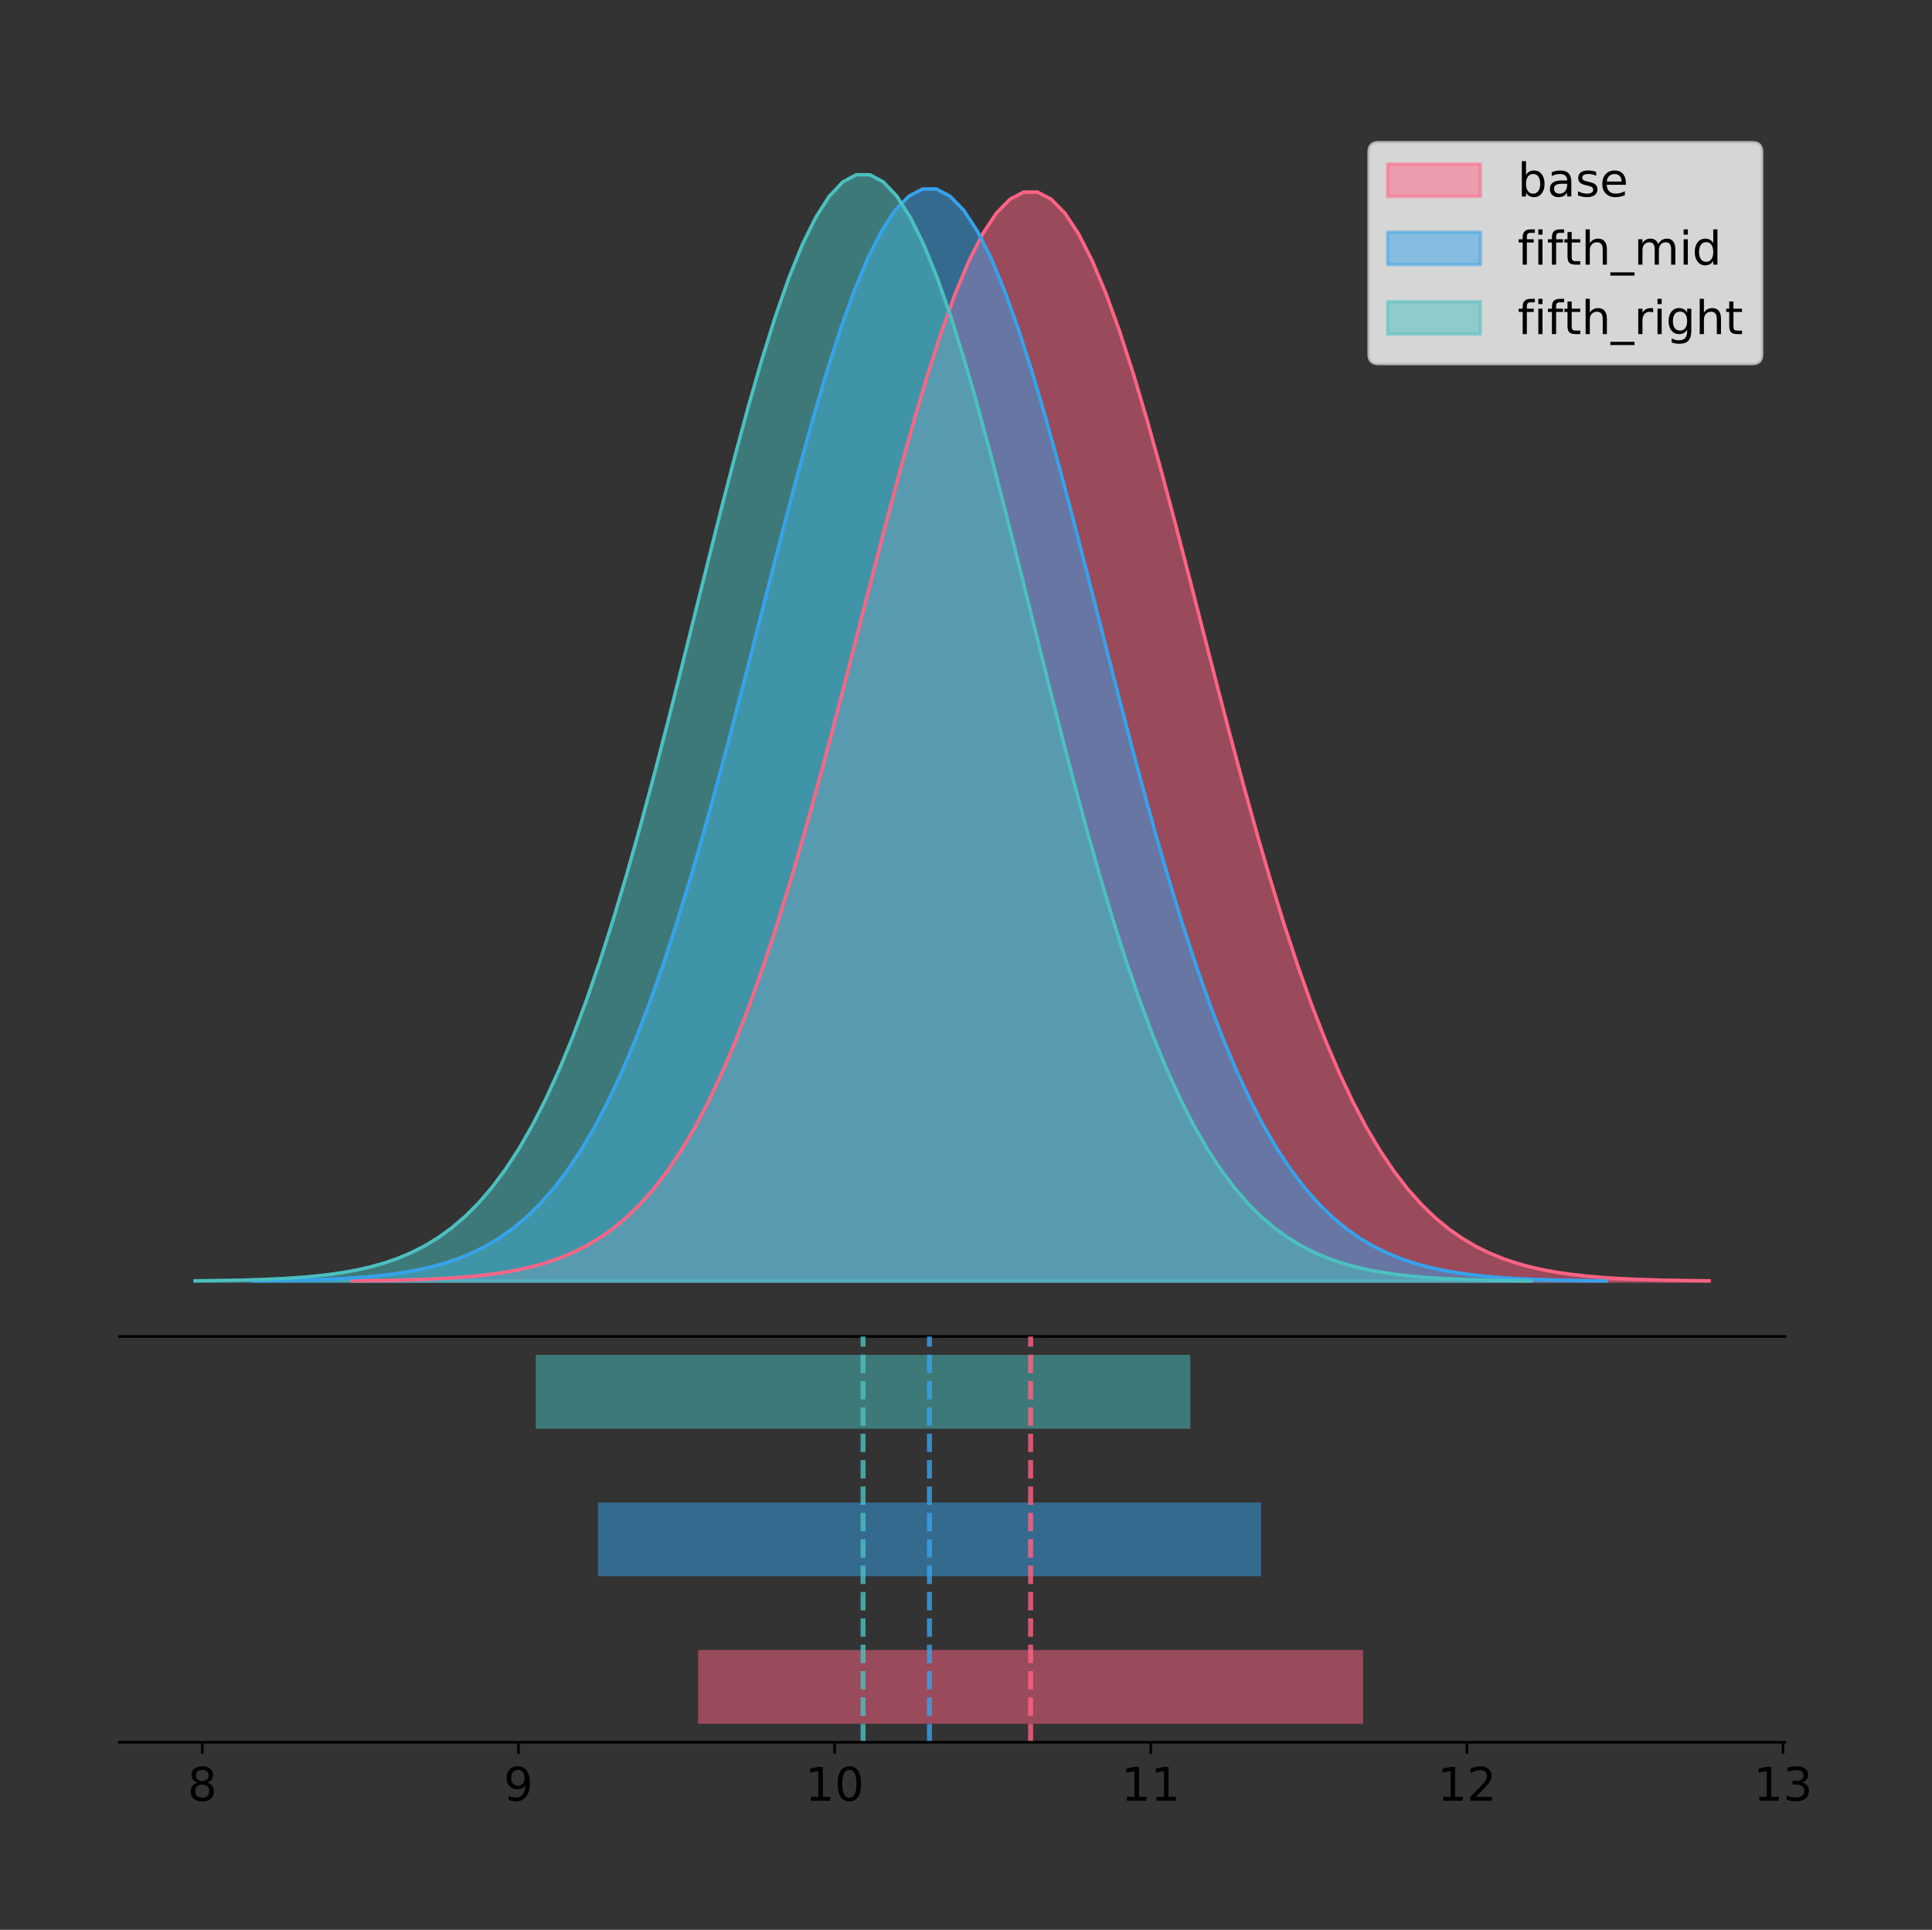 <?xml version="1.0" encoding="utf-8" standalone="no"?>
<!DOCTYPE svg PUBLIC "-//W3C//DTD SVG 1.1//EN"
  "http://www.w3.org/Graphics/SVG/1.1/DTD/svg11.dtd">
<!-- Created with matplotlib (https://matplotlib.org/) -->
<svg height="581.789pt" version="1.1" viewBox="0 0 582.55 581.789" width="582.55pt" xmlns="http://www.w3.org/2000/svg" xmlns:xlink="http://www.w3.org/1999/xlink">
 <rect x="0" y="0" width="582.55" height="581.789" fill="#333333" stroke="none"/>
 <defs>
  <style type="text/css">
*{stroke-linecap:butt;stroke-linejoin:round;}
  </style>
 </defs>
 <g id="figure_1">
  <g id="patch_1">
   <path d="M 0 581.789 
L 582.55 581.789 
L 582.55 0 
L 0 0 
z
" style="fill:none;"/>
  </g>
  <g id="axes_1">
   <g id="patch_2">
    <path d="M 36 402.93 
L 538.2 402.93 
L 538.2 36 
L 36 36 
z
" style="fill:none;"/>
   </g>
   <g id="PolyCollection_1">
    <defs>
     <path d="M 106.144 -195.538 
L 106.144 -195.648 
L 110.278 -195.69 
L 114.412 -195.746 
L 118.545 -195.82 
L 122.679 -195.919 
L 126.812 -196.049 
L 130.946 -196.22 
L 135.08 -196.441 
L 139.213 -196.725 
L 143.347 -197.09 
L 147.48 -197.553 
L 151.614 -198.138 
L 155.748 -198.87 
L 159.881 -199.78 
L 164.015 -200.905 
L 168.149 -202.283 
L 172.282 -203.959 
L 176.416 -205.984 
L 180.549 -208.412 
L 184.683 -211.301 
L 188.817 -214.712 
L 192.95 -218.709 
L 197.084 -223.358 
L 201.218 -228.721 
L 205.351 -234.862 
L 209.485 -241.835 
L 213.618 -249.69 
L 217.752 -258.466 
L 221.886 -268.187 
L 226.019 -278.865 
L 230.153 -290.49 
L 234.287 -303.033 
L 238.42 -316.44 
L 242.554 -330.634 
L 246.687 -345.513 
L 250.821 -360.946 
L 254.955 -376.78 
L 259.088 -392.838 
L 263.222 -408.92 
L 267.355 -424.811 
L 271.489 -440.282 
L 275.623 -455.097 
L 279.756 -469.016 
L 283.89 -481.807 
L 288.024 -493.246 
L 292.157 -503.126 
L 296.291 -511.266 
L 300.424 -517.512 
L 304.558 -521.745 
L 308.692 -523.882 
L 312.825 -523.882 
L 316.959 -521.745 
L 321.093 -517.512 
L 325.226 -511.266 
L 329.36 -503.126 
L 333.493 -493.246 
L 337.627 -481.807 
L 341.761 -469.016 
L 345.894 -455.097 
L 350.028 -440.282 
L 354.162 -424.811 
L 358.295 -408.92 
L 362.429 -392.838 
L 366.562 -376.78 
L 370.696 -360.946 
L 374.83 -345.513 
L 378.963 -330.634 
L 383.097 -316.44 
L 387.23 -303.033 
L 391.364 -290.49 
L 395.498 -278.865 
L 399.631 -268.187 
L 403.765 -258.466 
L 407.899 -249.69 
L 412.032 -241.835 
L 416.166 -234.862 
L 420.299 -228.721 
L 424.433 -223.358 
L 428.567 -218.709 
L 432.7 -214.712 
L 436.834 -211.301 
L 440.968 -208.412 
L 445.101 -205.984 
L 449.235 -203.959 
L 453.368 -202.283 
L 457.502 -200.905 
L 461.636 -199.78 
L 465.769 -198.87 
L 469.903 -198.138 
L 474.037 -197.553 
L 478.17 -197.09 
L 482.304 -196.725 
L 486.437 -196.441 
L 490.571 -196.22 
L 494.705 -196.049 
L 498.838 -195.919 
L 502.972 -195.82 
L 507.105 -195.746 
L 511.239 -195.69 
L 515.373 -195.648 
L 515.373 -195.538 
L 515.373 -195.538 
L 511.239 -195.538 
L 507.105 -195.538 
L 502.972 -195.538 
L 498.838 -195.538 
L 494.705 -195.538 
L 490.571 -195.538 
L 486.437 -195.538 
L 482.304 -195.538 
L 478.17 -195.538 
L 474.037 -195.538 
L 469.903 -195.538 
L 465.769 -195.538 
L 461.636 -195.538 
L 457.502 -195.538 
L 453.368 -195.538 
L 449.235 -195.538 
L 445.101 -195.538 
L 440.968 -195.538 
L 436.834 -195.538 
L 432.7 -195.538 
L 428.567 -195.538 
L 424.433 -195.538 
L 420.299 -195.538 
L 416.166 -195.538 
L 412.032 -195.538 
L 407.899 -195.538 
L 403.765 -195.538 
L 399.631 -195.538 
L 395.498 -195.538 
L 391.364 -195.538 
L 387.23 -195.538 
L 383.097 -195.538 
L 378.963 -195.538 
L 374.83 -195.538 
L 370.696 -195.538 
L 366.562 -195.538 
L 362.429 -195.538 
L 358.295 -195.538 
L 354.162 -195.538 
L 350.028 -195.538 
L 345.894 -195.538 
L 341.761 -195.538 
L 337.627 -195.538 
L 333.493 -195.538 
L 329.36 -195.538 
L 325.226 -195.538 
L 321.093 -195.538 
L 316.959 -195.538 
L 312.825 -195.538 
L 308.692 -195.538 
L 304.558 -195.538 
L 300.424 -195.538 
L 296.291 -195.538 
L 292.157 -195.538 
L 288.024 -195.538 
L 283.89 -195.538 
L 279.756 -195.538 
L 275.623 -195.538 
L 271.489 -195.538 
L 267.355 -195.538 
L 263.222 -195.538 
L 259.088 -195.538 
L 254.955 -195.538 
L 250.821 -195.538 
L 246.687 -195.538 
L 242.554 -195.538 
L 238.42 -195.538 
L 234.287 -195.538 
L 230.153 -195.538 
L 226.019 -195.538 
L 221.886 -195.538 
L 217.752 -195.538 
L 213.618 -195.538 
L 209.485 -195.538 
L 205.351 -195.538 
L 201.218 -195.538 
L 197.084 -195.538 
L 192.95 -195.538 
L 188.817 -195.538 
L 184.683 -195.538 
L 180.549 -195.538 
L 176.416 -195.538 
L 172.282 -195.538 
L 168.149 -195.538 
L 164.015 -195.538 
L 159.881 -195.538 
L 155.748 -195.538 
L 151.614 -195.538 
L 147.48 -195.538 
L 143.347 -195.538 
L 139.213 -195.538 
L 135.08 -195.538 
L 130.946 -195.538 
L 126.812 -195.538 
L 122.679 -195.538 
L 118.545 -195.538 
L 114.412 -195.538 
L 110.278 -195.538 
L 106.144 -195.538 
z
" id="md97734e6cb" style="stroke:#ff6384;stroke-opacity:0.5;"/>
    </defs>
    <g clip-path="url(#pdedcdd29f9)">
     <use style="fill:#ff6384;fill-opacity:0.5;stroke:#ff6384;stroke-opacity:0.5;" x="0" xlink:href="#md97734e6cb" y="581.789"/>
    </g>
   </g>
   <g id="PolyCollection_2">
    <defs>
     <path d="M 76.214 -195.538 
L 76.214 -195.649 
L 80.336 -195.69 
L 84.458 -195.746 
L 88.58 -195.821 
L 92.702 -195.92 
L 96.824 -196.051 
L 100.946 -196.222 
L 105.068 -196.443 
L 109.19 -196.729 
L 113.312 -197.094 
L 117.434 -197.559 
L 121.556 -198.145 
L 125.678 -198.879 
L 129.8 -199.792 
L 133.922 -200.92 
L 138.044 -202.302 
L 142.166 -203.983 
L 146.288 -206.014 
L 150.41 -208.448 
L 154.532 -211.345 
L 158.654 -214.766 
L 162.776 -218.774 
L 166.898 -223.436 
L 171.02 -228.815 
L 175.142 -234.973 
L 179.264 -241.966 
L 183.386 -249.843 
L 187.508 -258.643 
L 191.63 -268.392 
L 195.752 -279.1 
L 199.874 -290.758 
L 203.996 -303.336 
L 208.118 -316.781 
L 212.24 -331.015 
L 216.362 -345.936 
L 220.484 -361.413 
L 224.606 -377.292 
L 228.728 -393.394 
L 232.85 -409.522 
L 236.972 -425.458 
L 241.094 -440.972 
L 245.216 -455.829 
L 249.338 -469.787 
L 253.46 -482.614 
L 257.582 -494.085 
L 261.704 -503.993 
L 265.826 -512.156 
L 269.948 -518.42 
L 274.07 -522.664 
L 278.192 -524.808 
L 282.314 -524.808 
L 286.436 -522.664 
L 290.558 -518.42 
L 294.68 -512.156 
L 298.802 -503.993 
L 302.924 -494.085 
L 307.046 -482.614 
L 311.168 -469.787 
L 315.29 -455.829 
L 319.412 -440.972 
L 323.534 -425.458 
L 327.656 -409.522 
L 331.778 -393.394 
L 335.9 -377.292 
L 340.022 -361.413 
L 344.144 -345.936 
L 348.266 -331.015 
L 352.388 -316.781 
L 356.51 -303.336 
L 360.632 -290.758 
L 364.754 -279.1 
L 368.876 -268.392 
L 372.998 -258.643 
L 377.12 -249.843 
L 381.242 -241.966 
L 385.364 -234.973 
L 389.486 -228.815 
L 393.608 -223.436 
L 397.73 -218.774 
L 401.852 -214.766 
L 405.974 -211.345 
L 410.096 -208.448 
L 414.218 -206.014 
L 418.34 -203.983 
L 422.462 -202.302 
L 426.584 -200.92 
L 430.706 -199.792 
L 434.828 -198.879 
L 438.95 -198.145 
L 443.072 -197.559 
L 447.194 -197.094 
L 451.316 -196.729 
L 455.438 -196.443 
L 459.56 -196.222 
L 463.682 -196.051 
L 467.804 -195.92 
L 471.926 -195.821 
L 476.048 -195.746 
L 480.17 -195.69 
L 484.292 -195.649 
L 484.292 -195.538 
L 484.292 -195.538 
L 480.17 -195.538 
L 476.048 -195.538 
L 471.926 -195.538 
L 467.804 -195.538 
L 463.682 -195.538 
L 459.56 -195.538 
L 455.438 -195.538 
L 451.316 -195.538 
L 447.194 -195.538 
L 443.072 -195.538 
L 438.95 -195.538 
L 434.828 -195.538 
L 430.706 -195.538 
L 426.584 -195.538 
L 422.462 -195.538 
L 418.34 -195.538 
L 414.218 -195.538 
L 410.096 -195.538 
L 405.974 -195.538 
L 401.852 -195.538 
L 397.73 -195.538 
L 393.608 -195.538 
L 389.486 -195.538 
L 385.364 -195.538 
L 381.242 -195.538 
L 377.12 -195.538 
L 372.998 -195.538 
L 368.876 -195.538 
L 364.754 -195.538 
L 360.632 -195.538 
L 356.51 -195.538 
L 352.388 -195.538 
L 348.266 -195.538 
L 344.144 -195.538 
L 340.022 -195.538 
L 335.9 -195.538 
L 331.778 -195.538 
L 327.656 -195.538 
L 323.534 -195.538 
L 319.412 -195.538 
L 315.29 -195.538 
L 311.168 -195.538 
L 307.046 -195.538 
L 302.924 -195.538 
L 298.802 -195.538 
L 294.68 -195.538 
L 290.558 -195.538 
L 286.436 -195.538 
L 282.314 -195.538 
L 278.192 -195.538 
L 274.07 -195.538 
L 269.948 -195.538 
L 265.826 -195.538 
L 261.704 -195.538 
L 257.582 -195.538 
L 253.46 -195.538 
L 249.338 -195.538 
L 245.216 -195.538 
L 241.094 -195.538 
L 236.972 -195.538 
L 232.85 -195.538 
L 228.728 -195.538 
L 224.606 -195.538 
L 220.484 -195.538 
L 216.362 -195.538 
L 212.24 -195.538 
L 208.118 -195.538 
L 203.996 -195.538 
L 199.874 -195.538 
L 195.752 -195.538 
L 191.63 -195.538 
L 187.508 -195.538 
L 183.386 -195.538 
L 179.264 -195.538 
L 175.142 -195.538 
L 171.02 -195.538 
L 166.898 -195.538 
L 162.776 -195.538 
L 158.654 -195.538 
L 154.532 -195.538 
L 150.41 -195.538 
L 146.288 -195.538 
L 142.166 -195.538 
L 138.044 -195.538 
L 133.922 -195.538 
L 129.8 -195.538 
L 125.678 -195.538 
L 121.556 -195.538 
L 117.434 -195.538 
L 113.312 -195.538 
L 109.19 -195.538 
L 105.068 -195.538 
L 100.946 -195.538 
L 96.824 -195.538 
L 92.702 -195.538 
L 88.58 -195.538 
L 84.458 -195.538 
L 80.336 -195.538 
L 76.214 -195.538 
z
" id="md63156d7e1" style="stroke:#36a2eb;stroke-opacity:0.5;"/>
    </defs>
    <g clip-path="url(#pdedcdd29f9)">
     <use style="fill:#36a2eb;fill-opacity:0.5;stroke:#36a2eb;stroke-opacity:0.5;" x="0" xlink:href="#md63156d7e1" y="581.789"/>
    </g>
   </g>
   <g id="PolyCollection_3">
    <defs>
     <path d="M 58.827 -195.538 
L 58.827 -195.65 
L 62.896 -195.692 
L 66.965 -195.749 
L 71.034 -195.825 
L 75.103 -195.925 
L 79.171 -196.058 
L 83.24 -196.23 
L 87.309 -196.455 
L 91.378 -196.744 
L 95.447 -197.115 
L 99.515 -197.585 
L 103.584 -198.179 
L 107.653 -198.923 
L 111.722 -199.848 
L 115.791 -200.99 
L 119.86 -202.39 
L 123.928 -204.093 
L 127.997 -206.151 
L 132.066 -208.617 
L 136.135 -211.552 
L 140.204 -215.017 
L 144.273 -219.078 
L 148.341 -223.801 
L 152.41 -229.25 
L 156.479 -235.488 
L 160.548 -242.572 
L 164.617 -250.552 
L 168.685 -259.468 
L 172.754 -269.344 
L 176.823 -280.192 
L 180.892 -292.002 
L 184.961 -304.744 
L 189.03 -318.365 
L 193.098 -332.786 
L 197.167 -347.901 
L 201.236 -363.58 
L 205.305 -379.667 
L 209.374 -395.98 
L 213.443 -412.318 
L 217.511 -428.462 
L 221.58 -444.18 
L 225.649 -459.23 
L 229.718 -473.372 
L 233.787 -486.366 
L 237.855 -497.987 
L 241.924 -508.025 
L 245.993 -516.294 
L 250.062 -522.64 
L 254.131 -526.94 
L 258.2 -529.111 
L 262.268 -529.111 
L 266.337 -526.94 
L 270.406 -522.64 
L 274.475 -516.294 
L 278.544 -508.025 
L 282.612 -497.987 
L 286.681 -486.366 
L 290.75 -473.372 
L 294.819 -459.23 
L 298.888 -444.18 
L 302.957 -428.462 
L 307.025 -412.318 
L 311.094 -395.98 
L 315.163 -379.667 
L 319.232 -363.58 
L 323.301 -347.901 
L 327.37 -332.786 
L 331.438 -318.365 
L 335.507 -304.744 
L 339.576 -292.002 
L 343.645 -280.192 
L 347.714 -269.344 
L 351.782 -259.468 
L 355.851 -250.552 
L 359.92 -242.572 
L 363.989 -235.488 
L 368.058 -229.25 
L 372.127 -223.801 
L 376.195 -219.078 
L 380.264 -215.017 
L 384.333 -211.552 
L 388.402 -208.617 
L 392.471 -206.151 
L 396.54 -204.093 
L 400.608 -202.39 
L 404.677 -200.99 
L 408.746 -199.848 
L 412.815 -198.923 
L 416.884 -198.179 
L 420.952 -197.585 
L 425.021 -197.115 
L 429.09 -196.744 
L 433.159 -196.455 
L 437.228 -196.23 
L 441.297 -196.058 
L 445.365 -195.925 
L 449.434 -195.825 
L 453.503 -195.749 
L 457.572 -195.692 
L 461.641 -195.65 
L 461.641 -195.538 
L 461.641 -195.538 
L 457.572 -195.538 
L 453.503 -195.538 
L 449.434 -195.538 
L 445.365 -195.538 
L 441.297 -195.538 
L 437.228 -195.538 
L 433.159 -195.538 
L 429.09 -195.538 
L 425.021 -195.538 
L 420.952 -195.538 
L 416.884 -195.538 
L 412.815 -195.538 
L 408.746 -195.538 
L 404.677 -195.538 
L 400.608 -195.538 
L 396.54 -195.538 
L 392.471 -195.538 
L 388.402 -195.538 
L 384.333 -195.538 
L 380.264 -195.538 
L 376.195 -195.538 
L 372.127 -195.538 
L 368.058 -195.538 
L 363.989 -195.538 
L 359.92 -195.538 
L 355.851 -195.538 
L 351.782 -195.538 
L 347.714 -195.538 
L 343.645 -195.538 
L 339.576 -195.538 
L 335.507 -195.538 
L 331.438 -195.538 
L 327.37 -195.538 
L 323.301 -195.538 
L 319.232 -195.538 
L 315.163 -195.538 
L 311.094 -195.538 
L 307.025 -195.538 
L 302.957 -195.538 
L 298.888 -195.538 
L 294.819 -195.538 
L 290.75 -195.538 
L 286.681 -195.538 
L 282.612 -195.538 
L 278.544 -195.538 
L 274.475 -195.538 
L 270.406 -195.538 
L 266.337 -195.538 
L 262.268 -195.538 
L 258.2 -195.538 
L 254.131 -195.538 
L 250.062 -195.538 
L 245.993 -195.538 
L 241.924 -195.538 
L 237.855 -195.538 
L 233.787 -195.538 
L 229.718 -195.538 
L 225.649 -195.538 
L 221.58 -195.538 
L 217.511 -195.538 
L 213.443 -195.538 
L 209.374 -195.538 
L 205.305 -195.538 
L 201.236 -195.538 
L 197.167 -195.538 
L 193.098 -195.538 
L 189.03 -195.538 
L 184.961 -195.538 
L 180.892 -195.538 
L 176.823 -195.538 
L 172.754 -195.538 
L 168.685 -195.538 
L 164.617 -195.538 
L 160.548 -195.538 
L 156.479 -195.538 
L 152.41 -195.538 
L 148.341 -195.538 
L 144.273 -195.538 
L 140.204 -195.538 
L 136.135 -195.538 
L 132.066 -195.538 
L 127.997 -195.538 
L 123.928 -195.538 
L 119.86 -195.538 
L 115.791 -195.538 
L 111.722 -195.538 
L 107.653 -195.538 
L 103.584 -195.538 
L 99.515 -195.538 
L 95.447 -195.538 
L 91.378 -195.538 
L 87.309 -195.538 
L 83.24 -195.538 
L 79.171 -195.538 
L 75.103 -195.538 
L 71.034 -195.538 
L 66.965 -195.538 
L 62.896 -195.538 
L 58.827 -195.538 
z
" id="maa5ba50e6b" style="stroke:#4bc0c0;stroke-opacity:0.5;"/>
    </defs>
    <g clip-path="url(#pdedcdd29f9)">
     <use style="fill:#4bc0c0;fill-opacity:0.5;stroke:#4bc0c0;stroke-opacity:0.5;" x="0" xlink:href="#maa5ba50e6b" y="581.789"/>
    </g>
   </g>
   <g id="line2d_1">
    <path clip-path="url(#pdedcdd29f9)" d="M 106.144 386.141 
L 110.278 386.1 
L 114.412 386.044 
L 118.545 385.969 
L 122.679 385.87 
L 126.812 385.74 
L 130.946 385.57 
L 135.08 385.349 
L 139.213 385.064 
L 143.347 384.699 
L 147.48 384.236 
L 151.614 383.652 
L 155.748 382.92 
L 159.881 382.009 
L 164.015 380.885 
L 168.149 379.507 
L 172.282 377.83 
L 176.416 375.805 
L 180.549 373.377 
L 184.683 370.489 
L 188.817 367.078 
L 192.95 363.08 
L 197.084 358.432 
L 201.218 353.068 
L 205.351 346.928 
L 209.485 339.954 
L 213.618 332.099 
L 217.752 323.324 
L 221.886 313.602 
L 226.019 302.924 
L 230.153 291.299 
L 234.287 278.757 
L 238.42 265.35 
L 242.554 251.155 
L 246.687 236.277 
L 250.821 220.843 
L 254.955 205.009 
L 259.088 188.951 
L 263.222 172.869 
L 267.355 156.978 
L 271.489 141.507 
L 275.623 126.693 
L 279.756 112.773 
L 283.89 99.982 
L 288.024 88.544 
L 292.157 78.663 
L 296.291 70.523 
L 300.424 64.277 
L 304.558 60.045 
L 308.692 57.908 
L 312.825 57.908 
L 316.959 60.045 
L 321.093 64.277 
L 325.226 70.523 
L 329.36 78.663 
L 333.493 88.544 
L 337.627 99.982 
L 341.761 112.773 
L 345.894 126.693 
L 350.028 141.507 
L 354.162 156.978 
L 358.295 172.869 
L 362.429 188.951 
L 366.562 205.009 
L 370.696 220.843 
L 374.83 236.277 
L 378.963 251.155 
L 383.097 265.35 
L 387.23 278.757 
L 391.364 291.299 
L 395.498 302.924 
L 399.631 313.602 
L 403.765 323.324 
L 407.899 332.099 
L 412.032 339.954 
L 416.166 346.928 
L 420.299 353.068 
L 424.433 358.432 
L 428.567 363.08 
L 432.7 367.078 
L 436.834 370.489 
L 440.968 373.377 
L 445.101 375.805 
L 449.235 377.83 
L 453.368 379.507 
L 457.502 380.885 
L 461.636 382.009 
L 465.769 382.92 
L 469.903 383.652 
L 474.037 384.236 
L 478.17 384.699 
L 482.304 385.064 
L 486.437 385.349 
L 490.571 385.57 
L 494.705 385.74 
L 498.838 385.87 
L 502.972 385.969 
L 507.105 386.044 
L 511.239 386.1 
L 515.373 386.141 
" style="fill:none;stroke:#ff6384;stroke-linecap:square;"/>
   </g>
   <g id="line2d_2">
    <path clip-path="url(#pdedcdd29f9)" d="M 76.214 386.141 
L 80.336 386.099 
L 84.458 386.043 
L 88.58 385.968 
L 92.702 385.869 
L 96.824 385.739 
L 100.946 385.568 
L 105.068 385.346 
L 109.19 385.061 
L 113.312 384.695 
L 117.434 384.231 
L 121.556 383.644 
L 125.678 382.91 
L 129.8 381.997 
L 133.922 380.87 
L 138.044 379.488 
L 142.166 377.806 
L 146.288 375.776 
L 150.41 373.341 
L 154.532 370.444 
L 158.654 367.024 
L 162.776 363.015 
L 166.898 358.353 
L 171.02 352.974 
L 175.142 346.817 
L 179.264 339.824 
L 183.386 331.947 
L 187.508 323.146 
L 191.63 313.397 
L 195.752 302.689 
L 199.874 291.032 
L 203.996 278.454 
L 208.118 265.009 
L 212.24 250.774 
L 216.362 235.854 
L 220.484 220.377 
L 224.606 204.498 
L 228.728 188.395 
L 232.85 172.268 
L 236.972 156.332 
L 241.094 140.817 
L 245.216 125.961 
L 249.338 112.002 
L 253.46 99.175 
L 257.582 87.704 
L 261.704 77.796 
L 265.826 69.633 
L 269.948 63.369 
L 274.07 59.125 
L 278.192 56.982 
L 282.314 56.982 
L 286.436 59.125 
L 290.558 63.369 
L 294.68 69.633 
L 298.802 77.796 
L 302.924 87.704 
L 307.046 99.175 
L 311.168 112.002 
L 315.29 125.961 
L 319.412 140.817 
L 323.534 156.332 
L 327.656 172.268 
L 331.778 188.395 
L 335.9 204.498 
L 340.022 220.377 
L 344.144 235.854 
L 348.266 250.774 
L 352.388 265.009 
L 356.51 278.454 
L 360.632 291.032 
L 364.754 302.689 
L 368.876 313.397 
L 372.998 323.146 
L 377.12 331.947 
L 381.242 339.824 
L 385.364 346.817 
L 389.486 352.974 
L 393.608 358.353 
L 397.73 363.015 
L 401.852 367.024 
L 405.974 370.444 
L 410.096 373.341 
L 414.218 375.776 
L 418.34 377.806 
L 422.462 379.488 
L 426.584 380.87 
L 430.706 381.997 
L 434.828 382.91 
L 438.95 383.644 
L 443.072 384.231 
L 447.194 384.695 
L 451.316 385.061 
L 455.438 385.346 
L 459.56 385.568 
L 463.682 385.739 
L 467.804 385.869 
L 471.926 385.968 
L 476.048 386.043 
L 480.17 386.099 
L 484.292 386.141 
" style="fill:none;stroke:#36a2eb;stroke-linecap:square;"/>
   </g>
   <g id="line2d_3">
    <path clip-path="url(#pdedcdd29f9)" d="M 58.827 386.139 
L 62.896 386.097 
L 66.965 386.04 
L 71.034 385.965 
L 75.103 385.864 
L 79.171 385.732 
L 83.24 385.559 
L 87.309 385.334 
L 91.378 385.045 
L 95.447 384.675 
L 99.515 384.204 
L 103.584 383.61 
L 107.653 382.867 
L 111.722 381.941 
L 115.791 380.799 
L 119.86 379.399 
L 123.928 377.696 
L 127.997 375.639 
L 132.066 373.172 
L 136.135 370.238 
L 140.204 366.772 
L 144.273 362.711 
L 148.341 357.989 
L 152.41 352.539 
L 156.479 346.301 
L 160.548 339.217 
L 164.617 331.237 
L 168.685 322.322 
L 172.754 312.445 
L 176.823 301.597 
L 180.892 289.787 
L 184.961 277.045 
L 189.03 263.424 
L 193.098 249.004 
L 197.167 233.888 
L 201.236 218.209 
L 205.305 202.123 
L 209.374 185.809 
L 213.443 169.471 
L 217.511 153.327 
L 221.58 137.61 
L 225.649 122.559 
L 229.718 108.418 
L 233.787 95.423 
L 237.855 83.803 
L 241.924 73.765 
L 245.993 65.495 
L 250.062 59.15 
L 254.131 54.85 
L 258.2 52.679 
L 262.268 52.679 
L 266.337 54.85 
L 270.406 59.15 
L 274.475 65.495 
L 278.544 73.765 
L 282.612 83.803 
L 286.681 95.423 
L 290.75 108.418 
L 294.819 122.559 
L 298.888 137.61 
L 302.957 153.327 
L 307.025 169.471 
L 311.094 185.809 
L 315.163 202.123 
L 319.232 218.209 
L 323.301 233.888 
L 327.37 249.004 
L 331.438 263.424 
L 335.507 277.045 
L 339.576 289.787 
L 343.645 301.597 
L 347.714 312.445 
L 351.782 322.322 
L 355.851 331.237 
L 359.92 339.217 
L 363.989 346.301 
L 368.058 352.539 
L 372.127 357.989 
L 376.195 362.711 
L 380.264 366.772 
L 384.333 370.238 
L 388.402 373.172 
L 392.471 375.639 
L 396.54 377.696 
L 400.608 379.399 
L 404.677 380.799 
L 408.746 381.941 
L 412.815 382.867 
L 416.884 383.61 
L 420.952 384.204 
L 425.021 384.675 
L 429.09 385.045 
L 433.159 385.334 
L 437.228 385.559 
L 441.297 385.732 
L 445.365 385.864 
L 449.434 385.965 
L 453.503 386.04 
L 457.572 386.097 
L 461.641 386.139 
" style="fill:none;stroke:#4bc0c0;stroke-linecap:square;"/>
   </g>
   <g id="patch_3">
    <path d="M 36 402.93 
L 538.2 402.93 
" style="fill:none;stroke:#000000;stroke-linecap:square;stroke-linejoin:miter;stroke-width:0.8;"/>
   </g>
   <g id="legend_1">
    <g id="patch_4">
     <path d="M 415.602 109.627 
L 528.4 109.627 
Q 531.2 109.627 531.2 106.827 
L 531.2 45.8 
Q 531.2 43 528.4 43 
L 415.602 43 
Q 412.802 43 412.802 45.8 
L 412.802 106.827 
Q 412.802 109.627 415.602 109.627 
z
" style="fill:#ffffff;opacity:0.8;stroke:#cccccc;stroke-linejoin:miter;"/>
    </g>
    <g id="patch_5">
     <path d="M 418.402 59.238 
L 446.402 59.238 
L 446.402 49.438 
L 418.402 49.438 
z
" style="fill:#ff6384;opacity:0.5;stroke:#ff6384;stroke-linejoin:miter;"/>
    </g>
    <g id="text_1">
     <!-- base -->
     <defs>
      <path d="M 48.688 27.297 
Q 48.688 37.203 44.609 42.844 
Q 40.531 48.484 33.406 48.484 
Q 26.266 48.484 22.188 42.844 
Q 18.109 37.203 18.109 27.297 
Q 18.109 17.391 22.188 11.75 
Q 26.266 6.109 33.406 6.109 
Q 40.531 6.109 44.609 11.75 
Q 48.688 17.391 48.688 27.297 
z
M 18.109 46.391 
Q 20.953 51.266 25.266 53.625 
Q 29.594 56 35.594 56 
Q 45.562 56 51.781 48.094 
Q 58.016 40.188 58.016 27.297 
Q 58.016 14.406 51.781 6.484 
Q 45.562 -1.422 35.594 -1.422 
Q 29.594 -1.422 25.266 0.953 
Q 20.953 3.328 18.109 8.203 
L 18.109 0 
L 9.078 0 
L 9.078 75.984 
L 18.109 75.984 
z
" id="DejaVuSans-98"/>
      <path d="M 34.281 27.484 
Q 23.391 27.484 19.188 25 
Q 14.984 22.516 14.984 16.5 
Q 14.984 11.719 18.141 8.906 
Q 21.297 6.109 26.703 6.109 
Q 34.188 6.109 38.703 11.406 
Q 43.219 16.703 43.219 25.484 
L 43.219 27.484 
z
M 52.203 31.203 
L 52.203 0 
L 43.219 0 
L 43.219 8.297 
Q 40.141 3.328 35.547 0.953 
Q 30.953 -1.422 24.312 -1.422 
Q 15.922 -1.422 10.953 3.297 
Q 6 8.016 6 15.922 
Q 6 25.141 12.172 29.828 
Q 18.359 34.516 30.609 34.516 
L 43.219 34.516 
L 43.219 35.406 
Q 43.219 41.609 39.141 45 
Q 35.062 48.391 27.688 48.391 
Q 23 48.391 18.547 47.266 
Q 14.109 46.141 10.016 43.891 
L 10.016 52.203 
Q 14.938 54.109 19.578 55.047 
Q 24.219 56 28.609 56 
Q 40.484 56 46.344 49.844 
Q 52.203 43.703 52.203 31.203 
z
" id="DejaVuSans-97"/>
      <path d="M 44.281 53.078 
L 44.281 44.578 
Q 40.484 46.531 36.375 47.5 
Q 32.281 48.484 27.875 48.484 
Q 21.188 48.484 17.844 46.438 
Q 14.5 44.391 14.5 40.281 
Q 14.5 37.156 16.891 35.375 
Q 19.281 33.594 26.516 31.984 
L 29.594 31.297 
Q 39.156 29.25 43.188 25.516 
Q 47.219 21.781 47.219 15.094 
Q 47.219 7.469 41.188 3.016 
Q 35.156 -1.422 24.609 -1.422 
Q 20.219 -1.422 15.453 -0.562 
Q 10.688 0.297 5.422 2 
L 5.422 11.281 
Q 10.406 8.688 15.234 7.391 
Q 20.062 6.109 24.812 6.109 
Q 31.156 6.109 34.562 8.281 
Q 37.984 10.453 37.984 14.406 
Q 37.984 18.062 35.516 20.016 
Q 33.062 21.969 24.703 23.781 
L 21.578 24.516 
Q 13.234 26.266 9.516 29.906 
Q 5.812 33.547 5.812 39.891 
Q 5.812 47.609 11.281 51.797 
Q 16.75 56 26.812 56 
Q 31.781 56 36.172 55.266 
Q 40.578 54.547 44.281 53.078 
z
" id="DejaVuSans-115"/>
      <path d="M 56.203 29.594 
L 56.203 25.203 
L 14.891 25.203 
Q 15.484 15.922 20.484 11.062 
Q 25.484 6.203 34.422 6.203 
Q 39.594 6.203 44.453 7.469 
Q 49.312 8.734 54.109 11.281 
L 54.109 2.781 
Q 49.266 0.734 44.188 -0.344 
Q 39.109 -1.422 33.891 -1.422 
Q 20.797 -1.422 13.156 6.188 
Q 5.516 13.812 5.516 26.812 
Q 5.516 40.234 12.766 48.109 
Q 20.016 56 32.328 56 
Q 43.359 56 49.781 48.891 
Q 56.203 41.797 56.203 29.594 
z
M 47.219 32.234 
Q 47.125 39.594 43.094 43.984 
Q 39.062 48.391 32.422 48.391 
Q 24.906 48.391 20.391 44.141 
Q 15.875 39.891 15.188 32.172 
z
" id="DejaVuSans-101"/>
     </defs>
     <g transform="translate(457.602 59.238)scale(0.14 -0.14)">
      <use xlink:href="#DejaVuSans-98"/>
      <use x="63.477" xlink:href="#DejaVuSans-97"/>
      <use x="124.756" xlink:href="#DejaVuSans-115"/>
      <use x="176.855" xlink:href="#DejaVuSans-101"/>
     </g>
    </g>
    <g id="patch_6">
     <path d="M 418.402 79.787 
L 446.402 79.787 
L 446.402 69.987 
L 418.402 69.987 
z
" style="fill:#36a2eb;opacity:0.5;stroke:#36a2eb;stroke-linejoin:miter;"/>
    </g>
    <g id="text_2">
     <!-- fifth_mid -->
     <defs>
      <path d="M 37.109 75.984 
L 37.109 68.5 
L 28.516 68.5 
Q 23.688 68.5 21.797 66.547 
Q 19.922 64.594 19.922 59.516 
L 19.922 54.688 
L 34.719 54.688 
L 34.719 47.703 
L 19.922 47.703 
L 19.922 0 
L 10.891 0 
L 10.891 47.703 
L 2.297 47.703 
L 2.297 54.688 
L 10.891 54.688 
L 10.891 58.5 
Q 10.891 67.625 15.141 71.797 
Q 19.391 75.984 28.609 75.984 
z
" id="DejaVuSans-102"/>
      <path d="M 9.422 54.688 
L 18.406 54.688 
L 18.406 0 
L 9.422 0 
z
M 9.422 75.984 
L 18.406 75.984 
L 18.406 64.594 
L 9.422 64.594 
z
" id="DejaVuSans-105"/>
      <path d="M 18.312 70.219 
L 18.312 54.688 
L 36.812 54.688 
L 36.812 47.703 
L 18.312 47.703 
L 18.312 18.016 
Q 18.312 11.328 20.141 9.422 
Q 21.969 7.516 27.594 7.516 
L 36.812 7.516 
L 36.812 0 
L 27.594 0 
Q 17.188 0 13.234 3.875 
Q 9.281 7.766 9.281 18.016 
L 9.281 47.703 
L 2.688 47.703 
L 2.688 54.688 
L 9.281 54.688 
L 9.281 70.219 
z
" id="DejaVuSans-116"/>
      <path d="M 54.891 33.016 
L 54.891 0 
L 45.906 0 
L 45.906 32.719 
Q 45.906 40.484 42.875 44.328 
Q 39.844 48.188 33.797 48.188 
Q 26.516 48.188 22.312 43.547 
Q 18.109 38.922 18.109 30.906 
L 18.109 0 
L 9.078 0 
L 9.078 75.984 
L 18.109 75.984 
L 18.109 46.188 
Q 21.344 51.125 25.703 53.562 
Q 30.078 56 35.797 56 
Q 45.219 56 50.047 50.172 
Q 54.891 44.344 54.891 33.016 
z
" id="DejaVuSans-104"/>
      <path d="M 50.984 -16.609 
L 50.984 -23.578 
L -0.984 -23.578 
L -0.984 -16.609 
z
" id="DejaVuSans-95"/>
      <path d="M 52 44.188 
Q 55.375 50.25 60.062 53.125 
Q 64.75 56 71.094 56 
Q 79.641 56 84.281 50.016 
Q 88.922 44.047 88.922 33.016 
L 88.922 0 
L 79.891 0 
L 79.891 32.719 
Q 79.891 40.578 77.094 44.375 
Q 74.312 48.188 68.609 48.188 
Q 61.625 48.188 57.562 43.547 
Q 53.516 38.922 53.516 30.906 
L 53.516 0 
L 44.484 0 
L 44.484 32.719 
Q 44.484 40.625 41.703 44.406 
Q 38.922 48.188 33.109 48.188 
Q 26.219 48.188 22.156 43.531 
Q 18.109 38.875 18.109 30.906 
L 18.109 0 
L 9.078 0 
L 9.078 54.688 
L 18.109 54.688 
L 18.109 46.188 
Q 21.188 51.219 25.484 53.609 
Q 29.781 56 35.688 56 
Q 41.656 56 45.828 52.969 
Q 50 49.953 52 44.188 
z
" id="DejaVuSans-109"/>
      <path d="M 45.406 46.391 
L 45.406 75.984 
L 54.391 75.984 
L 54.391 0 
L 45.406 0 
L 45.406 8.203 
Q 42.578 3.328 38.25 0.953 
Q 33.938 -1.422 27.875 -1.422 
Q 17.969 -1.422 11.734 6.484 
Q 5.516 14.406 5.516 27.297 
Q 5.516 40.188 11.734 48.094 
Q 17.969 56 27.875 56 
Q 33.938 56 38.25 53.625 
Q 42.578 51.266 45.406 46.391 
z
M 14.797 27.297 
Q 14.797 17.391 18.875 11.75 
Q 22.953 6.109 30.078 6.109 
Q 37.203 6.109 41.297 11.75 
Q 45.406 17.391 45.406 27.297 
Q 45.406 37.203 41.297 42.844 
Q 37.203 48.484 30.078 48.484 
Q 22.953 48.484 18.875 42.844 
Q 14.797 37.203 14.797 27.297 
z
" id="DejaVuSans-100"/>
     </defs>
     <g transform="translate(457.602 79.787)scale(0.14 -0.14)">
      <use xlink:href="#DejaVuSans-102"/>
      <use x="35.205" xlink:href="#DejaVuSans-105"/>
      <use x="62.988" xlink:href="#DejaVuSans-102"/>
      <use x="98.178" xlink:href="#DejaVuSans-116"/>
      <use x="137.387" xlink:href="#DejaVuSans-104"/>
      <use x="200.766" xlink:href="#DejaVuSans-95"/>
      <use x="250.766" xlink:href="#DejaVuSans-109"/>
      <use x="348.178" xlink:href="#DejaVuSans-105"/>
      <use x="375.961" xlink:href="#DejaVuSans-100"/>
     </g>
    </g>
    <g id="patch_7">
     <path d="M 418.402 100.726 
L 446.402 100.726 
L 446.402 90.926 
L 418.402 90.926 
z
" style="fill:#4bc0c0;opacity:0.5;stroke:#4bc0c0;stroke-linejoin:miter;"/>
    </g>
    <g id="text_3">
     <!-- fifth_right -->
     <defs>
      <path d="M 41.109 46.297 
Q 39.594 47.172 37.812 47.578 
Q 36.031 48 33.891 48 
Q 26.266 48 22.188 43.047 
Q 18.109 38.094 18.109 28.812 
L 18.109 0 
L 9.078 0 
L 9.078 54.688 
L 18.109 54.688 
L 18.109 46.188 
Q 20.953 51.172 25.484 53.578 
Q 30.031 56 36.531 56 
Q 37.453 56 38.578 55.875 
Q 39.703 55.766 41.062 55.516 
z
" id="DejaVuSans-114"/>
      <path d="M 45.406 27.984 
Q 45.406 37.75 41.375 43.109 
Q 37.359 48.484 30.078 48.484 
Q 22.859 48.484 18.828 43.109 
Q 14.797 37.75 14.797 27.984 
Q 14.797 18.266 18.828 12.891 
Q 22.859 7.516 30.078 7.516 
Q 37.359 7.516 41.375 12.891 
Q 45.406 18.266 45.406 27.984 
z
M 54.391 6.781 
Q 54.391 -7.172 48.188 -13.984 
Q 42 -20.797 29.203 -20.797 
Q 24.469 -20.797 20.266 -20.094 
Q 16.062 -19.391 12.109 -17.922 
L 12.109 -9.188 
Q 16.062 -11.328 19.922 -12.344 
Q 23.781 -13.375 27.781 -13.375 
Q 36.625 -13.375 41.016 -8.766 
Q 45.406 -4.156 45.406 5.172 
L 45.406 9.625 
Q 42.625 4.781 38.281 2.391 
Q 33.938 0 27.875 0 
Q 17.828 0 11.672 7.656 
Q 5.516 15.328 5.516 27.984 
Q 5.516 40.672 11.672 48.328 
Q 17.828 56 27.875 56 
Q 33.938 56 38.281 53.609 
Q 42.625 51.219 45.406 46.391 
L 45.406 54.688 
L 54.391 54.688 
z
" id="DejaVuSans-103"/>
     </defs>
     <g transform="translate(457.602 100.726)scale(0.14 -0.14)">
      <use xlink:href="#DejaVuSans-102"/>
      <use x="35.205" xlink:href="#DejaVuSans-105"/>
      <use x="62.988" xlink:href="#DejaVuSans-102"/>
      <use x="98.178" xlink:href="#DejaVuSans-116"/>
      <use x="137.387" xlink:href="#DejaVuSans-104"/>
      <use x="200.766" xlink:href="#DejaVuSans-95"/>
      <use x="250.766" xlink:href="#DejaVuSans-114"/>
      <use x="291.879" xlink:href="#DejaVuSans-105"/>
      <use x="319.662" xlink:href="#DejaVuSans-103"/>
      <use x="383.139" xlink:href="#DejaVuSans-104"/>
      <use x="446.518" xlink:href="#DejaVuSans-116"/>
     </g>
    </g>
   </g>
  </g>
  <g id="axes_2">
   <g id="patch_8">
    <path d="M 36 525.24 
L 538.2 525.24 
L 538.2 402.93 
L 36 402.93 
z
" style="fill:none;"/>
   </g>
   <g id="patch_9">
    <path clip-path="url(#p4129ce63bb)" d="M 210.498 519.68 
L 411.019 519.68 
L 411.019 497.442 
L 210.498 497.442 
z
" style="fill:#ff6384;opacity:0.5;"/>
   </g>
   <g id="patch_10">
    <path clip-path="url(#p4129ce63bb)" d="M 180.274 475.204 
L 380.232 475.204 
L 380.232 452.966 
L 180.274 452.966 
z
" style="fill:#36a2eb;opacity:0.5;"/>
   </g>
   <g id="patch_11">
    <path clip-path="url(#p4129ce63bb)" d="M 161.545 430.728 
L 358.923 430.728 
L 358.923 408.49 
L 161.545 408.49 
z
" style="fill:#4bc0c0;opacity:0.5;"/>
   </g>
   <g id="matplotlib.axis_1">
    <g id="xtick_1">
     <g id="line2d_4">
      <defs>
       <path d="M 0 0 
L 0 3.5 
" id="m5f3d7ac312" style="stroke:#000000;stroke-width:0.8;"/>
      </defs>
      <g>
       <use style="stroke:#000000;stroke-width:0.8;" x="60.996" xlink:href="#m5f3d7ac312" y="525.24"/>
      </g>
     </g>
     <g id="text_4">
      <!-- 8 -->
      <defs>
       <path d="M 31.781 34.625 
Q 24.75 34.625 20.719 30.859 
Q 16.703 27.094 16.703 20.516 
Q 16.703 13.922 20.719 10.156 
Q 24.75 6.391 31.781 6.391 
Q 38.812 6.391 42.859 10.172 
Q 46.922 13.969 46.922 20.516 
Q 46.922 27.094 42.891 30.859 
Q 38.875 34.625 31.781 34.625 
z
M 21.922 38.812 
Q 15.578 40.375 12.031 44.719 
Q 8.5 49.078 8.5 55.328 
Q 8.5 64.062 14.719 69.141 
Q 20.953 74.219 31.781 74.219 
Q 42.672 74.219 48.875 69.141 
Q 55.078 64.062 55.078 55.328 
Q 55.078 49.078 51.531 44.719 
Q 48 40.375 41.703 38.812 
Q 48.828 37.156 52.797 32.312 
Q 56.781 27.484 56.781 20.516 
Q 56.781 9.906 50.312 4.234 
Q 43.844 -1.422 31.781 -1.422 
Q 19.734 -1.422 13.25 4.234 
Q 6.781 9.906 6.781 20.516 
Q 6.781 27.484 10.781 32.312 
Q 14.797 37.156 21.922 38.812 
z
M 18.312 54.391 
Q 18.312 48.734 21.844 45.562 
Q 25.391 42.391 31.781 42.391 
Q 38.141 42.391 41.719 45.562 
Q 45.312 48.734 45.312 54.391 
Q 45.312 60.062 41.719 63.234 
Q 38.141 66.406 31.781 66.406 
Q 25.391 66.406 21.844 63.234 
Q 18.312 60.062 18.312 54.391 
z
" id="DejaVuSans-56"/>
      </defs>
      <g transform="translate(56.542 542.878)scale(0.14 -0.14)">
       <use xlink:href="#DejaVuSans-56"/>
      </g>
     </g>
    </g>
    <g id="xtick_2">
     <g id="line2d_5">
      <g>
       <use style="stroke:#000000;stroke-width:0.8;" x="156.325" xlink:href="#m5f3d7ac312" y="525.24"/>
      </g>
     </g>
     <g id="text_5">
      <!-- 9 -->
      <defs>
       <path d="M 10.984 1.516 
L 10.984 10.5 
Q 14.703 8.734 18.5 7.812 
Q 22.312 6.891 25.984 6.891 
Q 35.75 6.891 40.891 13.453 
Q 46.047 20.016 46.781 33.406 
Q 43.953 29.203 39.594 26.953 
Q 35.25 24.703 29.984 24.703 
Q 19.047 24.703 12.672 31.312 
Q 6.297 37.938 6.297 49.422 
Q 6.297 60.641 12.938 67.422 
Q 19.578 74.219 30.609 74.219 
Q 43.266 74.219 49.922 64.516 
Q 56.594 54.828 56.594 36.375 
Q 56.594 19.141 48.406 8.859 
Q 40.234 -1.422 26.422 -1.422 
Q 22.703 -1.422 18.891 -0.688 
Q 15.094 0.047 10.984 1.516 
z
M 30.609 32.422 
Q 37.25 32.422 41.125 36.953 
Q 45.016 41.5 45.016 49.422 
Q 45.016 57.281 41.125 61.844 
Q 37.25 66.406 30.609 66.406 
Q 23.969 66.406 20.094 61.844 
Q 16.219 57.281 16.219 49.422 
Q 16.219 41.5 20.094 36.953 
Q 23.969 32.422 30.609 32.422 
z
" id="DejaVuSans-57"/>
      </defs>
      <g transform="translate(151.871 542.878)scale(0.14 -0.14)">
       <use xlink:href="#DejaVuSans-57"/>
      </g>
     </g>
    </g>
    <g id="xtick_3">
     <g id="line2d_6">
      <g>
       <use style="stroke:#000000;stroke-width:0.8;" x="251.654" xlink:href="#m5f3d7ac312" y="525.24"/>
      </g>
     </g>
     <g id="text_6">
      <!-- 10 -->
      <defs>
       <path d="M 12.406 8.297 
L 28.516 8.297 
L 28.516 63.922 
L 10.984 60.406 
L 10.984 69.391 
L 28.422 72.906 
L 38.281 72.906 
L 38.281 8.297 
L 54.391 8.297 
L 54.391 0 
L 12.406 0 
z
" id="DejaVuSans-49"/>
       <path d="M 31.781 66.406 
Q 24.172 66.406 20.328 58.906 
Q 16.5 51.422 16.5 36.375 
Q 16.5 21.391 20.328 13.891 
Q 24.172 6.391 31.781 6.391 
Q 39.453 6.391 43.281 13.891 
Q 47.125 21.391 47.125 36.375 
Q 47.125 51.422 43.281 58.906 
Q 39.453 66.406 31.781 66.406 
z
M 31.781 74.219 
Q 44.047 74.219 50.516 64.516 
Q 56.984 54.828 56.984 36.375 
Q 56.984 17.969 50.516 8.266 
Q 44.047 -1.422 31.781 -1.422 
Q 19.531 -1.422 13.062 8.266 
Q 6.594 17.969 6.594 36.375 
Q 6.594 54.828 13.062 64.516 
Q 19.531 74.219 31.781 74.219 
z
" id="DejaVuSans-48"/>
      </defs>
      <g transform="translate(242.747 542.878)scale(0.14 -0.14)">
       <use xlink:href="#DejaVuSans-49"/>
       <use x="63.623" xlink:href="#DejaVuSans-48"/>
      </g>
     </g>
    </g>
    <g id="xtick_4">
     <g id="line2d_7">
      <g>
       <use style="stroke:#000000;stroke-width:0.8;" x="346.984" xlink:href="#m5f3d7ac312" y="525.24"/>
      </g>
     </g>
     <g id="text_7">
      <!-- 11 -->
      <g transform="translate(338.076 542.878)scale(0.14 -0.14)">
       <use xlink:href="#DejaVuSans-49"/>
       <use x="63.623" xlink:href="#DejaVuSans-49"/>
      </g>
     </g>
    </g>
    <g id="xtick_5">
     <g id="line2d_8">
      <g>
       <use style="stroke:#000000;stroke-width:0.8;" x="442.313" xlink:href="#m5f3d7ac312" y="525.24"/>
      </g>
     </g>
     <g id="text_8">
      <!-- 12 -->
      <defs>
       <path d="M 19.188 8.297 
L 53.609 8.297 
L 53.609 0 
L 7.328 0 
L 7.328 8.297 
Q 12.938 14.109 22.625 23.891 
Q 32.328 33.688 34.812 36.531 
Q 39.547 41.844 41.422 45.531 
Q 43.312 49.219 43.312 52.781 
Q 43.312 58.594 39.234 62.25 
Q 35.156 65.922 28.609 65.922 
Q 23.969 65.922 18.812 64.312 
Q 13.672 62.703 7.812 59.422 
L 7.812 69.391 
Q 13.766 71.781 18.938 73 
Q 24.125 74.219 28.422 74.219 
Q 39.75 74.219 46.484 68.547 
Q 53.219 62.891 53.219 53.422 
Q 53.219 48.922 51.531 44.891 
Q 49.859 40.875 45.406 35.406 
Q 44.188 33.984 37.641 27.219 
Q 31.109 20.453 19.188 8.297 
z
" id="DejaVuSans-50"/>
      </defs>
      <g transform="translate(433.405 542.878)scale(0.14 -0.14)">
       <use xlink:href="#DejaVuSans-49"/>
       <use x="63.623" xlink:href="#DejaVuSans-50"/>
      </g>
     </g>
    </g>
    <g id="xtick_6">
     <g id="line2d_9">
      <g>
       <use style="stroke:#000000;stroke-width:0.8;" x="537.642" xlink:href="#m5f3d7ac312" y="525.24"/>
      </g>
     </g>
     <g id="text_9">
      <!-- 13 -->
      <defs>
       <path d="M 40.578 39.312 
Q 47.656 37.797 51.625 33 
Q 55.609 28.219 55.609 21.188 
Q 55.609 10.406 48.188 4.484 
Q 40.766 -1.422 27.094 -1.422 
Q 22.516 -1.422 17.656 -0.516 
Q 12.797 0.391 7.625 2.203 
L 7.625 11.719 
Q 11.719 9.328 16.594 8.109 
Q 21.484 6.891 26.812 6.891 
Q 36.078 6.891 40.938 10.547 
Q 45.797 14.203 45.797 21.188 
Q 45.797 27.641 41.281 31.266 
Q 36.766 34.906 28.719 34.906 
L 20.219 34.906 
L 20.219 43.016 
L 29.109 43.016 
Q 36.375 43.016 40.234 45.922 
Q 44.094 48.828 44.094 54.297 
Q 44.094 59.906 40.109 62.906 
Q 36.141 65.922 28.719 65.922 
Q 24.656 65.922 20.016 65.031 
Q 15.375 64.156 9.812 62.312 
L 9.812 71.094 
Q 15.438 72.656 20.344 73.438 
Q 25.25 74.219 29.594 74.219 
Q 40.828 74.219 47.359 69.109 
Q 53.906 64.016 53.906 55.328 
Q 53.906 49.266 50.438 45.094 
Q 46.969 40.922 40.578 39.312 
z
" id="DejaVuSans-51"/>
      </defs>
      <g transform="translate(528.735 542.878)scale(0.14 -0.14)">
       <use xlink:href="#DejaVuSans-49"/>
       <use x="63.623" xlink:href="#DejaVuSans-51"/>
      </g>
     </g>
    </g>
   </g>
   <g id="line2d_10">
    <path clip-path="url(#p4129ce63bb)" d="M 310.759 525.24 
L 310.759 402.93 
" style="fill:none;stroke:#ff6384;stroke-dasharray:5.55,2.4;stroke-dashoffset:0;stroke-opacity:0.8;stroke-width:1.5;"/>
   </g>
   <g id="line2d_11">
    <path clip-path="url(#p4129ce63bb)" d="M 280.253 525.24 
L 280.253 402.93 
" style="fill:none;stroke:#36a2eb;stroke-dasharray:5.55,2.4;stroke-dashoffset:0;stroke-opacity:0.8;stroke-width:1.5;"/>
   </g>
   <g id="line2d_12">
    <path clip-path="url(#p4129ce63bb)" d="M 260.234 525.24 
L 260.234 402.93 
" style="fill:none;stroke:#4bc0c0;stroke-dasharray:5.55,2.4;stroke-dashoffset:0;stroke-opacity:0.8;stroke-width:1.5;"/>
   </g>
   <g id="patch_12">
    <path d="M 36 525.24 
L 538.2 525.24 
" style="fill:none;stroke:#000000;stroke-linecap:square;stroke-linejoin:miter;stroke-width:0.8;"/>
   </g>
  </g>
 </g>
 <defs>
  <clipPath id="pdedcdd29f9">
   <rect height="366.93" width="502.2" x="36" y="36"/>
  </clipPath>
  <clipPath id="p4129ce63bb">
   <rect height="122.31" width="502.2" x="36" y="402.93"/>
  </clipPath>
 </defs>
</svg>
